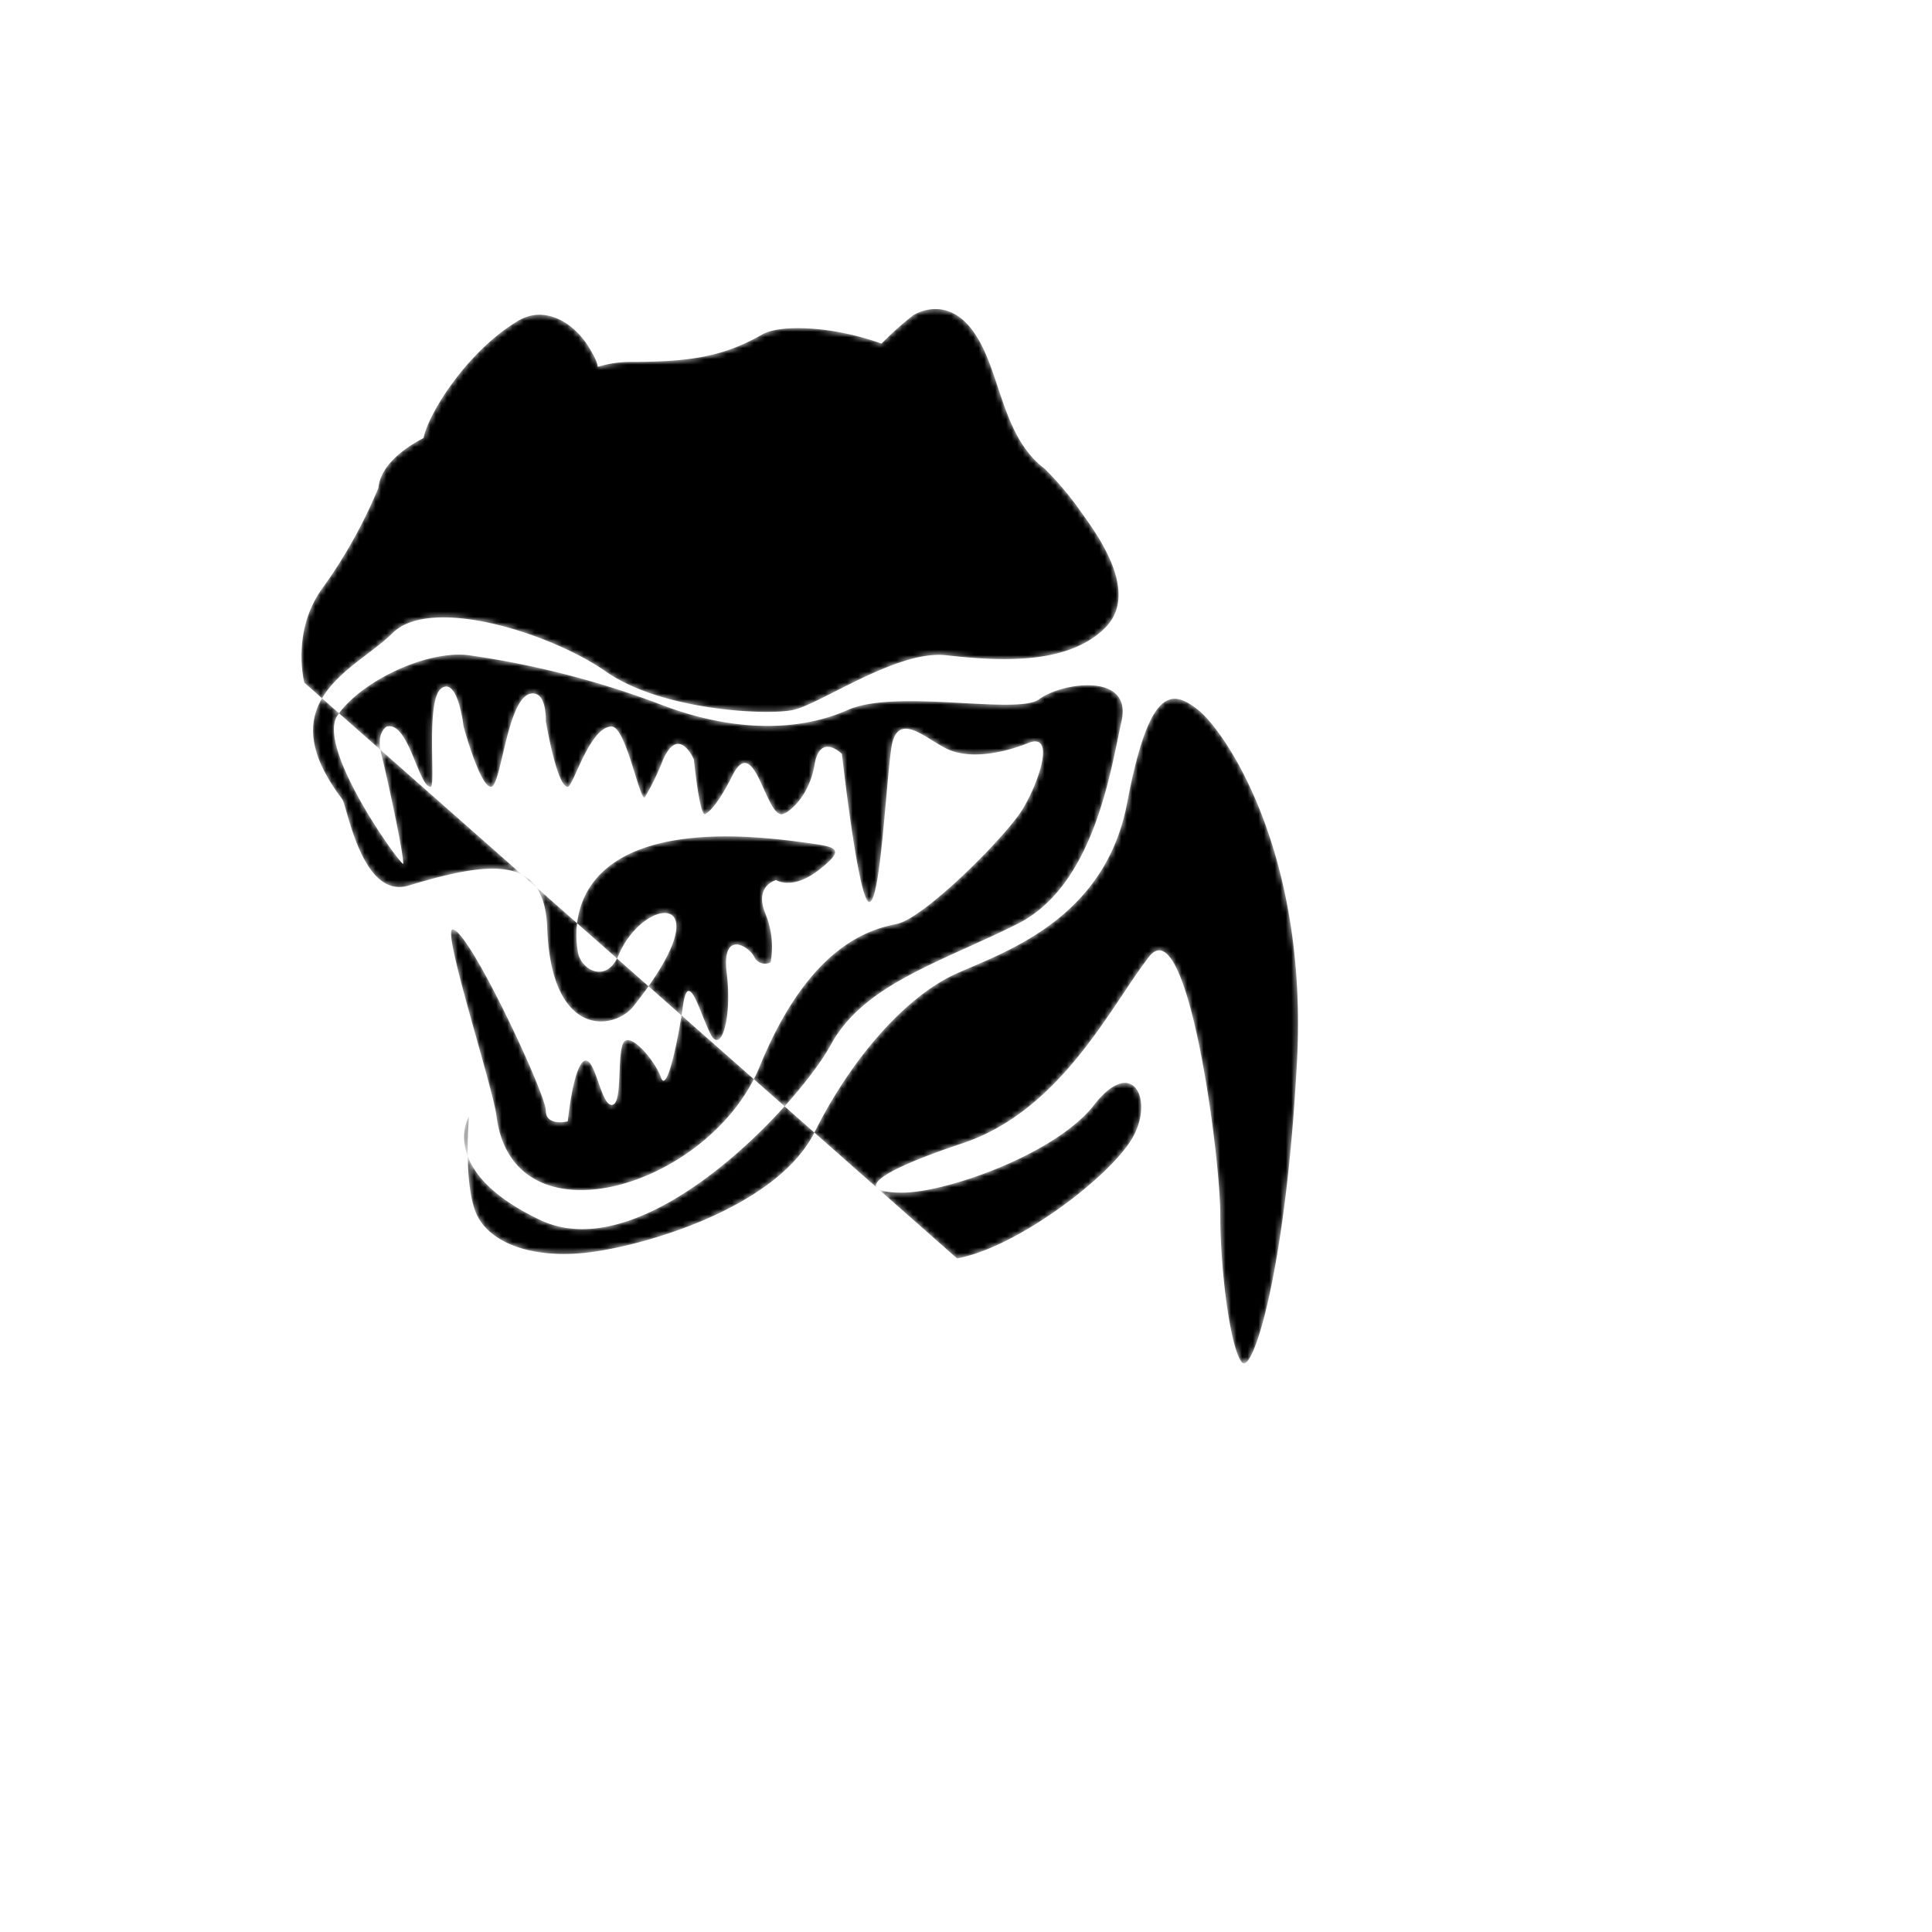 <?xml version="1.0" encoding="utf-8"?>
<!-- Generator: Adobe Illustrator 24.2.1, SVG Export Plug-In . SVG Version: 6.00 Build 0)  -->
<svg viewBox="0 0 352.34 352.34" version="1.1" xmlns="http://www.w3.org/2000/svg" xmlns:xlink="http://www.w3.org/1999/xlink">
    <!-- Generator: Sketch 52.2 (67145) - http://www.bohemiancoding.com/sketch -->
    <title>Path02</title>
    <desc>Created with Sketch.</desc>
<defs>
  <path ref="heroSVG" id="path1" class="st0" d="M55.5,124.5S53,115,59,107A90.73,90.73,0,0,0,69,89c1-10,24.33-14.8,20.5-12.5a117.31,117.31,0,0,1-11,5c-4.69,2,3.5-15.5,16-23,4.62-2.77,10,0,13,5s1.5,4.5-4,8C98.44,74.72,104,66,115,66s17-1,24-5,41,2,40,23-19,28-29.5,13.5C142,87.08,126,83.79,157.38,69.1a10.8,10.8,0,0,1,10.16.51c3,1.81-22.36,4.67-4,16.89,9,6,4.63-16.25,6-15,4.12,3.76,6.42,17.87,3,23-2,3-12,6-19-4-6.1-8.71-1-22,13-33,0,0,6-4,11,3s5,19,13,25a59.86,59.86,0,0,1,6,7c2,3,12,15,5,22s-20,6-29,5-23,9-28,10-24,0-34-7-32-14-39-7c-6.56,6.56-22.79,12.25-9.14,30.23.91,1.2,3.58,18.37,12.14,15.77,15.89-4.83,24.77-5.15,25.25,7.7.75,20.3,12.23,18.73,15.75,14.3,16.8-21.18,2-20.47-2.74-9.28-2.26,5.28-6.84,2.59-7.39-.5-1.52-8.64,1.84-25.37,40.13-20.22,6.94.93,9,1,4,5s-8,2-8,2-4,1-2,6a15.91,15.91,0,0,1,1,9,2.19,2.19,0,0,1-3-1c-1-2-6-5-5,3s-1,15-3,11-4-12-5-5-3,16-4,13-6-9-7-6,0,11-2,11-3-9-5-8-3,11-3,11-4,1-4-2-14-33-17-33c-2,0,7.33,28.66,8,34,3,24,39,13,48-9s20-25,25-26,20-16,23-21,6-14,1-12-11,3-15,1-9-7-10,0-2,28-4,28-5-27-5-27-4-4-5,2-5,9-6,9c-3,0-5-15-9-7-3.26,6.51-5,7-5,7-1,0-2-10-2-10s-3-7-6,1a43.26,43.26,0,0,1-3,6c-1,0-3.44-13-6-13-4,0-7,11-8,11-2,0-4-12-4-12s.19-4.56-2-5c-5-1-6,17-8,17s-5-11-5-11-1-9-4-7-1,18-2,18c-2.24,0-4-12-8-11,0,0-2,1-1,5s4,17.76,4,20c0,1-16-21-12-27s16-12,24-11a163.68,163.68,0,0,1,35,9c13,5,25,5,34,1s31,1,35-2,17-5,15,4-5,30-19,37-28,11-34,22-34,41-53,32-13-19-13-19-1,11,1,17,10,9,20,8,35-8,42-22,17-25,26-29,27-10,31-31,8-21,13-17,20,26,18,64-8,57-10,55-4-16-4-27-6-56-13-47-16,28-34,34-19,9-11,9,28-7,35-16,11-1,7,6-21,20-32,22"/>
  <!--
  <path ref="heroSVG" id="path1" class="st0" d="M75.48,131.14c0,0-2.5-9.5,3.5-17.5s10-18,10-18c1-10,24.33-14.8,20.5-12.5c-2.5,1.5-7.5,3.5-11,5
		c-4.69,2.01,3.5-15.5,16-23c4.62-2.77,10,0,13,5c3,5,1.5,4.5-4,8c-5.06,3.22,0.5-5.5,11.5-5.5s17-1,24-5s41,2,40,23
		s-19,28-29.5,13.5c-7.89-10.9-25-14,12.5-30.5c0,0,23.8,7.56,10.5,27.5c-2,3-12,6-19-4c-6.1-8.71-1-22,13-33c0,0,6-4,11,3
		s5,19,13,25c0,0,4,4,6,7s12,15,5,22c-7,7-20,6-29,5s-23,9-28,10s-24,0-34-7c-10-7-32-14-39-7c-6.56,6.56-22.79,12.25-9.14,30.23
		c0.91,1.2,3.58,18.37,12.14,15.77c15.89-4.83,24.77-5.15,25.25,7.7c0.75,20.3,12.24,18.73,15.75,14.3
		c16.8-21.18,2.04-20.47-2.74-9.28c-2.26,5.28-6.84,2.59-7.39-0.5c-1.52-8.63,1.84-25.37,40.13-20.22c6.94,0.93,9,1,4,5s-8,2-8,2
		s-4,1-2,6s1,9,1,9s-2,1-3-1s-6-5-5,3s-1,15-3,11s-4-12-5-5s-3,16-4,13s-6-9-7-6s0,11-2,11s-3-9-5-8c-2,1-3,11-3,11s-4,1-4-2
		s-14-33-17-33c-2,0,7.33,28.66,8,34c3,24,39,13,48-9s20-25,25-26s20-16,23-21s6-14,1-12s-11,3-15,1s-9-7-10,0s-2,28-4,28s-5-27-5-27
		s-4-4-5,2s-5,9-6,9c-3,0-5-15-9-7c-3.26,6.51-5,7-5,7c-1,0-2-10-2-10s-3-7-6,1c-1.06,2.81-3,6-3,6c-1,0-3.44-13-6-13c-4,0-7,11-8,11
		c-2,0-4-12-4-12s0.19-4.56-2-5c-5-1-6,17-8,17s-5-11-5-11s-1-9-4-7s-1,18-2,18c-2.24,0-4-12-8-11c0,0-2,1-1,5s4,17.76,4,20
		c0,1-16-21-12-27s16-12,24-11s22,4,35,9s25,5,34,1s31,1,35-2s17-5,15,4s-5,30-19,37s-28,11-34,22s-34,41-53,32s-13-19-13-19
		s-1,11,1,17s10,9,20,8s35-8,42-22s17-25,26-29s27-10,31-31s8-21,13-17s20,26,18,64s-8,57-10,55c-2-2-4-16-4-27s-6-56-13-47
		s-16,28-34,34s-19,9-11,9s28-7,35-16s11-1,7,6s-21,20-32,22"/>
	<path class="st0" d="M173.86,78.44c0,0,26.62-0.3,18.62,22.7"/>
  -->
	<mask id="mask1"><use class="mask" xlink:href="#path1"/></mask>
</defs>
<use class="paths" xlink:href="#path1" mask="url(#mask1)" />
<!--
<path d="M171.16,86.18c0,0,2.82-6.54,7.82-3.54s15.09,2.96,12.55,19.48c0,0-9.53,7.15-17.04-3.67
	C174.49,98.45,169.34,92.72,171.16,86.18z"/>
<circle class="st1" cx="179.98" cy="85.64" r="4"/>
-->
</svg>
